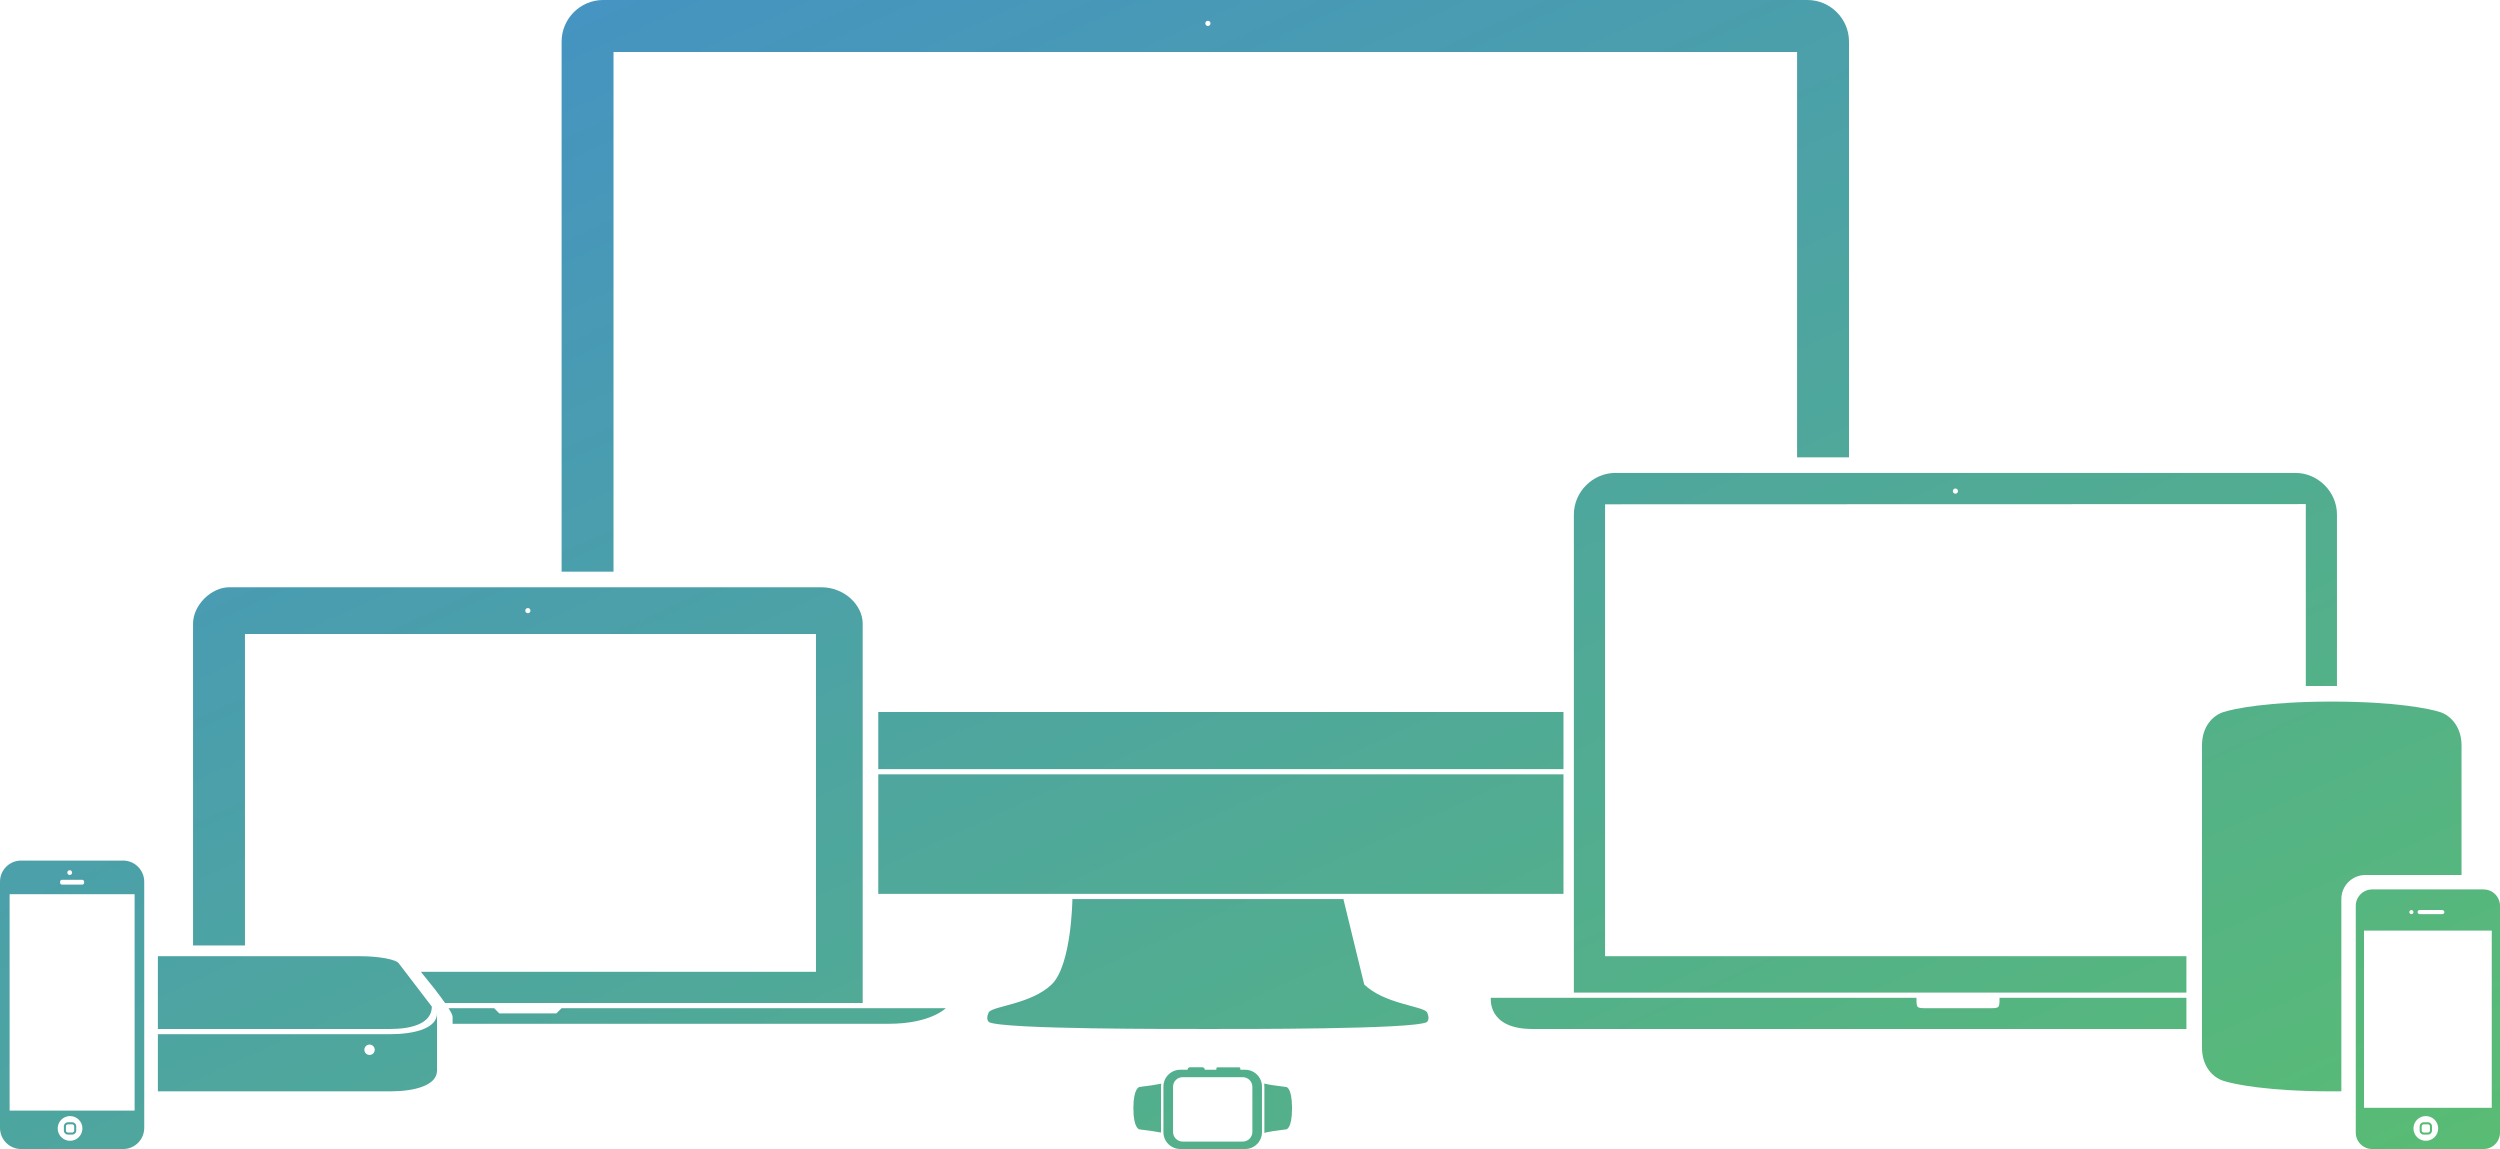 <svg xmlns="http://www.w3.org/2000/svg" xmlns:xlink="http://www.w3.org/1999/xlink" xmlns:sketch="http://www.bohemiancoding.com/sketch/ns" viewBox="0 0 520 239" version="1.1">
    <!-- Generator: Sketch 3.4 (15575) - http://www.bohemiancoding.com/sketch -->
    <title>Path</title>
    <desc>Created with Sketch.</desc>
    <defs>
        <linearGradient x1="100%" y1="100%" x2="0%" y2="0%" id="linearGradient-1">
            <stop stop-color="#59BC73" offset="0%"/>
            <stop stop-color="#428ECC" offset="100%"/>
        </linearGradient>
    </defs>
    <g id="Web" stroke="none" stroke-width="1" fill="none" fill-rule="evenodd" sketch:type="MSPage">
        <g id="Artboard-6" sketch:type="MSArtboardGroup" fill="url(#linearGradient-1)">
            <path d="M512,182 L512,155.064 C512,151.088 509.644,148.821 507.621,148.14 C505.434,147.403 498.139,145.929 485.006,145.929 C471.874,145.929 464.579,147.403 462.39,148.14 C460.265,148.855 458.013,151.088 458.013,155.064 L458.013,186.464 L458.013,217.864 C458.013,221.84 460.265,224.073 462.39,224.788 C464.579,225.526 471.874,227 485.006,227 C485.687,227 486.351,226.996 487,226.988 L487,186.995 C487,184.243 489.238,182 491.999,182 L512,182 Z M32.838,214.029 L81.183,214.029 C85.625,214.029 89.821,212.885 89.821,209.372 L82.964,200.403 C82.488,199.592 78.906,198.895 74.993,198.895 L32.838,198.895 L32.838,214.029 Z M32.838,227 L81.183,227 C86.227,227 90.901,225.769 90.901,222.676 L90.901,210.786 C90.901,213.879 86.227,215.11 81.183,215.11 L32.838,215.11 L32.838,227 Z M257.987,222.508 L258.992,222.508 C260.925,222.508 262.492,224.073 262.492,226.004 L262.492,235.496 C262.492,237.427 260.918,238.992 258.992,238.992 L245.493,238.992 C243.56,238.992 241.992,237.427 241.992,235.496 L241.992,226.004 C241.992,224.073 243.567,222.508 245.493,222.508 L247.014,222.508 C247.017,222.254 247.218,221.998 247.466,221.998 L250.139,221.998 C250.387,221.998 250.588,222.254 250.59,222.508 L253,222.508 L253,222.297 C253,222.133 253.097,222 253.216,222 L257.772,222 C257.89,222 257.987,222.133 257.987,222.297 L257.987,222.508 Z M241.493,235.575 C240.383,235.349 238.914,235.14 237.006,234.912 C237.006,234.912 235.742,234.774 235.742,230.518 C235.742,226.262 237.006,226.088 237.006,226.088 C238.979,225.852 240.45,225.637 241.535,225.402 C241.507,225.593 241.492,225.789 241.492,225.989 L241.492,235.511 C241.492,235.532 241.493,235.554 241.493,235.575 Z M262.991,235.636 C263.957,235.388 265.369,235.164 267.479,234.912 C267.479,234.912 268.737,235.004 268.742,230.518 C268.737,225.996 267.479,226.088 267.479,226.088 C265.429,225.843 263.979,225.625 262.947,225.385 C262.977,225.582 262.992,225.784 262.992,225.989 L262.992,235.511 C262.992,235.553 262.992,235.594 262.991,235.636 Z M87.544,202.138 L169.722,202.138 L169.722,131.876 L50.95,131.876 L50.95,196.652 L40.153,196.652 L40.153,129.714 C40.153,125.895 43.908,122.148 47.711,122.148 L170.802,122.148 C175.685,122.148 179.44,125.895 179.44,129.714 L179.44,208.624 L92.574,208.624 C91.217,206.678 89.215,204.169 87.544,202.138 Z M93.296,209.705 L102.778,209.705 L103.858,210.786 L115.735,210.786 L116.815,209.705 L196.716,209.705 C196.716,209.705 193.598,212.948 184.838,212.948 L94.14,212.948 L94.14,211.506 C94.14,211.175 93.82,210.533 93.296,209.705 Z M279.425,187.005 L223.06,187.005 C223.06,187.005 222.91,200.775 218.724,204.783 C214.538,208.79 206.884,209.22 205.717,210.471 C205.288,211.263 205.18,212.13 205.717,212.605 C208.657,214.132 244.879,214.027 251.243,214.027 C257.606,214.027 293.829,214.132 296.768,212.605 C297.305,212.13 297.198,211.263 296.768,210.471 C295.601,209.22 287.947,208.79 283.761,204.783 L279.425,187.005 Z M325.205,185.924 L325.205,161.062 L182.679,161.062 L182.679,185.924 L325.205,185.924 Z M182.679,148.09 L182.679,159.981 L325.205,159.981 L325.205,148.09 L182.679,148.09 Z M373.793,10.81 L373.793,95.124 L384.591,95.124 L384.591,8.648 C384.591,3.896 380.702,0 375.953,0 L125.453,0 C120.703,0 116.815,3.896 116.815,8.648 L116.815,118.905 L127.612,118.905 L127.612,10.81 L373.793,10.81 Z M479.608,104.852 L479.608,142.686 L486.086,142.686 L486.086,107.014 C486.086,102.304 482.141,98.367 477.448,98.367 L336.002,98.367 C331.308,98.367 327.364,102.304 327.364,107.014 L327.364,206.462 L454.774,206.462 L454.774,198.895 L333.853,198.895 L333.857,104.895 L479.608,104.852 Z M400.787,209.705 C398.627,209.705 398.627,209.705 398.627,207.543 L310.088,207.543 C310.107,207.543 309.265,214.029 318.726,214.029 L454.774,214.029 L454.774,207.543 L415.903,207.543 C415.903,209.705 415.903,209.705 413.744,209.705 L400.787,209.705 Z M109.796,126.471 C110.094,126.471 110.336,126.714 110.336,127.012 C110.336,127.31 110.094,127.552 109.796,127.552 C109.498,127.552 109.256,127.31 109.256,127.012 C109.256,126.714 109.498,126.471 109.796,126.471 Z M251.242,4.324 C251.54,4.324 251.782,4.566 251.782,4.864 C251.782,5.163 251.54,5.405 251.242,5.405 C250.944,5.405 250.703,5.163 250.703,4.864 C250.703,4.566 250.944,4.324 251.242,4.324 Z M406.725,101.61 C407.023,101.61 407.265,101.852 407.265,102.15 C407.265,102.448 407.023,102.69 406.725,102.69 C406.427,102.69 406.185,102.448 406.185,102.15 C406.185,101.852 406.427,101.61 406.725,101.61 Z M76.864,217.271 C77.46,217.271 77.944,217.756 77.944,218.352 C77.944,218.949 77.46,219.433 76.864,219.433 C76.268,219.433 75.784,218.949 75.784,218.352 C75.784,217.756 76.268,217.271 76.864,217.271 Z M245.983,237.447 C244.884,237.447 243.992,236.547 243.992,235.442 L243.992,226.058 C243.992,224.951 244.88,224.053 245.983,224.053 L258.502,224.053 C259.601,224.053 260.492,224.953 260.492,226.058 L260.492,235.442 C260.492,236.549 259.605,237.447 258.502,237.447 L245.983,237.447 Z M4.394,179 C1.967,179 0,180.962 0,183.4 L0,234.6 C0,237.03 1.968,239 4.394,239 L25.606,239 C28.033,239 30,237.038 30,234.6 L30,183.4 C30,180.97 28.032,179 25.606,179 L4.394,179 Z M2,186 L2,231 L28,231 L28,186 L2,186 Z M12.892,183 C12.676,183 12.5,183.174 12.5,183.407 L12.5,183.593 C12.5,183.818 12.678,184 12.892,184 L17.108,184 C17.324,184 17.5,183.826 17.5,183.593 L17.5,183.407 C17.5,183.182 17.322,183 17.108,183 L12.892,183 Z M14.5,182 C14.776,182 15,181.776 15,181.5 C15,181.224 14.776,181 14.5,181 C14.224,181 14,181.224 14,181.5 C14,181.776 14.224,182 14.5,182 Z M14.571,237.286 C15.992,237.286 17.143,236.134 17.143,234.714 C17.143,233.294 15.992,232.143 14.571,232.143 C13.151,232.143 12,233.294 12,234.714 C12,236.134 13.151,237.286 14.571,237.286 Z M13.286,234.285 C13.286,233.812 13.665,233.429 14.142,233.429 L15.001,233.429 C15.474,233.429 15.857,233.808 15.857,234.285 L15.857,235.144 C15.857,235.617 15.478,236 15.001,236 L14.142,236 C13.669,236 13.286,235.621 13.286,235.144 L13.286,234.285 Z M13.714,234.29 C13.714,234.051 13.898,233.857 14.147,233.857 L14.996,233.857 C15.235,233.857 15.429,234.041 15.429,234.29 L15.429,235.139 C15.429,235.378 15.245,235.571 14.996,235.571 L14.147,235.571 C13.908,235.571 13.714,235.388 13.714,235.139 L13.714,234.29 Z M490,188.419 C490,186.531 491.529,185 493.427,185 L516.573,185 C518.466,185 520,186.529 520,188.419 L520,235.581 C520,237.469 518.471,239 516.573,239 L493.427,239 C491.534,239 490,237.471 490,235.581 L490,188.419 Z M504.571,237.286 C505.992,237.286 507.143,236.134 507.143,234.714 C507.143,233.294 505.992,232.143 504.571,232.143 C503.151,232.143 502,233.294 502,234.714 C502,236.134 503.151,237.286 504.571,237.286 Z M503.286,234.285 C503.286,233.812 503.665,233.429 504.142,233.429 L505.001,233.429 C505.474,233.429 505.857,233.808 505.857,234.285 L505.857,235.144 C505.857,235.617 505.478,236 505.001,236 L504.142,236 C503.669,236 503.286,235.621 503.286,235.144 L503.286,234.285 Z M503.714,234.29 C503.714,234.051 503.898,233.857 504.147,233.857 L504.996,233.857 C505.235,233.857 505.429,234.041 505.429,234.29 L505.429,235.139 C505.429,235.378 505.245,235.571 504.996,235.571 L504.147,235.571 C503.908,235.571 503.714,235.388 503.714,235.139 L503.714,234.29 Z M502.857,189.714 C502.857,189.478 503.043,189.286 503.294,189.286 L507.991,189.286 C508.233,189.286 508.429,189.485 508.429,189.714 C508.429,189.951 508.243,190.143 507.991,190.143 L503.294,190.143 C503.053,190.143 502.857,189.944 502.857,189.714 Z M501.571,190.143 C501.808,190.143 502,189.951 502,189.714 C502,189.478 501.808,189.286 501.571,189.286 C501.335,189.286 501.143,189.478 501.143,189.714 C501.143,189.951 501.335,190.143 501.571,190.143 Z M491.714,193.571 L518.286,193.571 L518.286,230.429 L491.714,230.429 L491.714,193.571 Z" id="Path" sketch:type="MSShapeGroup"/>
        </g>
    </g>
</svg>

